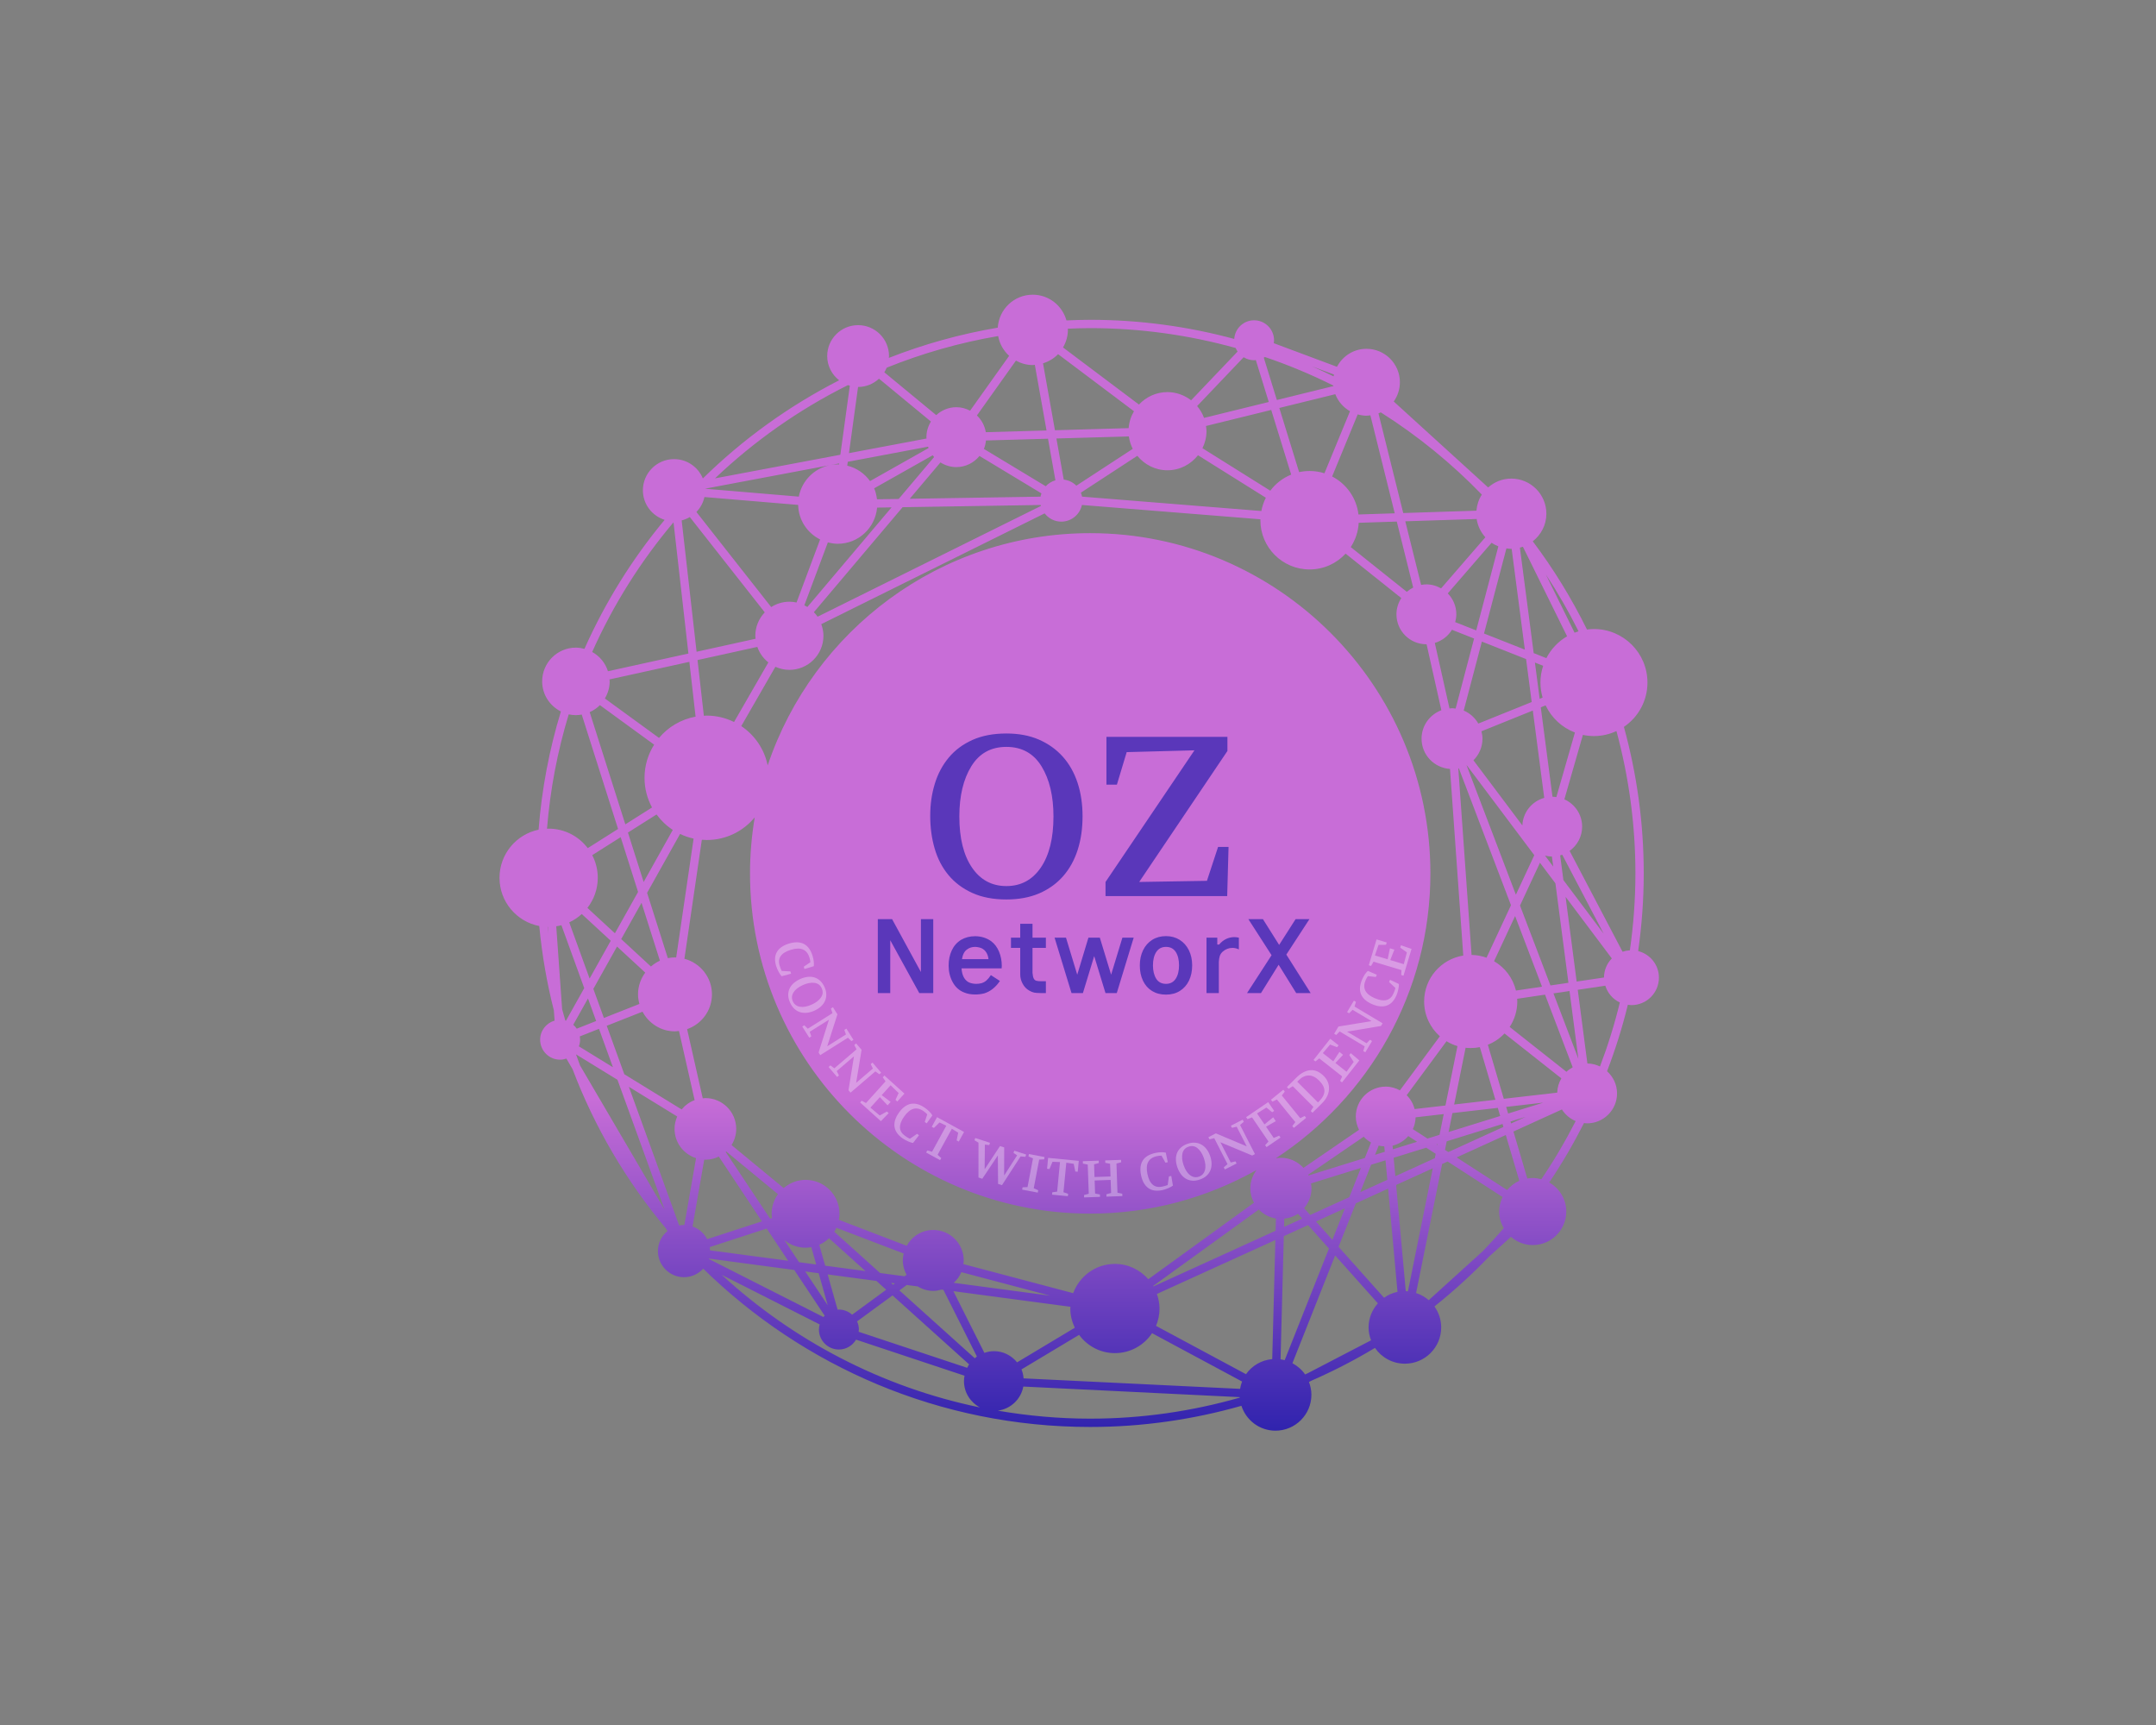<?xml version="1.0" encoding="UTF-8" standalone="no" ?>
<!DOCTYPE svg PUBLIC "-//W3C//DTD SVG 1.1//EN" "http://www.w3.org/Graphics/SVG/1.1/DTD/svg11.dtd">
<svg xmlns="http://www.w3.org/2000/svg" xmlns:xlink="http://www.w3.org/1999/xlink" version="1.1" width="1280" height="1024" viewBox="0 0 1280 1024" xml:space="preserve">
<rect x="0" y="0" width="1280" height="1024" fill="#808080" stroke="none"/>
<desc>Created with Fabric.js 4.4.0</desc>
<defs>
</defs>
<g transform="matrix(1 0 0 1 640 512)" id="background-logo"  >
<rect style="stroke: none; stroke-width: 0; stroke-dasharray: none; stroke-linecap: butt; stroke-dashoffset: 0; stroke-linejoin: miter; stroke-miterlimit: 4; fill: rgb(255,255,255); fill-opacity: 0; fill-rule: nonzero; opacity: 1;"  paint-order="stroke"  x="-640" y="-512" rx="0" ry="0" width="1280" height="1024" />
</g>
<g transform="matrix(3.639 0 0 3.639 640.722 512.115)" id="logo-logo"  >
<g style=""  paint-order="stroke"   >
		<g transform="matrix(1.357 0 0 -1.357 0 2.842171e-14)"  >
<linearGradient id="SVGID_2_393541" gradientUnits="userSpaceOnUse" gradientTransform="matrix(1 0 0 1 -135.902 -57.746)"  x1="0" y1="0" x2="0" y2="40">
<stop offset="0%" style="stop-color:rgb(48,35,174);stop-opacity: 1"/>
<stop offset="100%" style="stop-color:rgb(200,109,215);stop-opacity: 1"/>
</linearGradient>
<path style="stroke: none; stroke-width: 1; stroke-dasharray: none; stroke-linecap: butt; stroke-dashoffset: 0; stroke-linejoin: miter; stroke-miterlimit: 4; fill: url(#SVGID_2_393541); fill-rule: nonzero; opacity: 1;"  paint-order="stroke"  transform=" translate(66.205, -10.533)" d="M 0 0 C -0.308 -0.018 -0.602 -0.077 -0.881 -0.173 L -7.245 11.952 C -6.337 12.605 -5.74 13.665 -5.74 14.868 C -5.74 16.334 -6.619 17.59 -7.876 18.151 L -5.65 25.895 C -5.221 25.805 -4.777 25.756 -4.321 25.756 C -3.353 25.756 -2.439 25.976 -1.616 26.358 C -0.138 20.9 0.665 15.167 0.665 9.247 C 0.665 6.107 0.429 3.023 0 0 M -3.595 -13.965 C -4.056 -13.743 -4.566 -13.61 -5.11 -13.605 L -6.269 -4.747 L -2.954 -4.255 C -2.678 -5.148 -2.043 -5.878 -1.207 -6.269 C -1.848 -8.9 -2.646 -11.468 -3.595 -13.965 M -9.188 -5.18 L -7.259 -4.894 L -6.193 -13.043 z M -10.647 -27.519 C -10.98 -27.431 -11.322 -27.368 -11.682 -27.368 C -11.905 -27.368 -12.119 -27.399 -12.332 -27.434 L -14 -21.785 L -8.174 -19.131 C -7.779 -19.751 -7.204 -20.243 -6.518 -20.527 C -7.757 -22.946 -9.128 -25.285 -10.647 -27.519 M -14.756 -28.82 L -20.83 -24.896 L -14.919 -22.203 L -13.294 -27.708 C -13.867 -27.959 -14.359 -28.347 -14.756 -28.82 M -17.679 -36.16 L -24.186 -42.058 C -24.625 -41.673 -25.138 -41.381 -25.705 -41.196 L -22.574 -25.69 L -21.911 -25.388 L -15.303 -29.657 C -15.559 -30.186 -15.715 -30.773 -15.715 -31.401 C -15.715 -32.131 -15.505 -32.806 -15.166 -33.397 C -15.978 -34.342 -16.815 -35.263 -17.679 -36.16 M -26.944 -40.973 L -28.104 -28.209 L -23.697 -26.202 L -26.686 -40.999 C -26.773 -40.992 -26.856 -40.976 -26.944 -40.973 M -29.559 -41.764 L -35.023 -35.641 L -32.951 -30.417 L -29.068 -28.648 L -27.94 -41.054 C -28.535 -41.178 -29.08 -41.426 -29.559 -41.764 M -31.416 -45.328 C -31.416 -45.877 -31.303 -46.397 -31.118 -46.881 L -38.726 -50.838 C -38.834 -50.886 -38.939 -50.938 -39.048 -50.984 C -39.436 -50.418 -39.965 -49.964 -40.572 -49.636 L -35.435 -36.681 L -30.299 -42.438 C -30.986 -43.209 -31.416 -44.214 -31.416 -45.328 M -42 -49.164 L -41.609 -34.361 L -38.691 -33.032 L -36.18 -35.847 L -41.501 -49.264 C -41.664 -49.221 -41.83 -49.188 -42 -49.164 M -42.593 -33.71 L -57.281 -40.401 C -57.292 -40.383 -57.3 -40.364 -57.311 -40.347 L -44.612 -31.158 C -44.073 -31.722 -43.358 -32.107 -42.554 -32.239 z M -43 -49.141 C -44.304 -49.259 -45.443 -49.938 -46.153 -50.955 L -56.971 -45.146 C -56.7 -44.505 -56.55 -43.8 -56.55 -43.06 C -56.55 -42.444 -56.675 -41.861 -56.866 -41.31 L -42.622 -34.822 z M -46.863 -52.718 L -72.893 -51.457 C -72.928 -51.08 -73.003 -50.715 -73.145 -50.38 L -66.221 -46.227 C -65.245 -47.553 -63.686 -48.423 -61.913 -48.423 C -60.048 -48.423 -58.408 -47.47 -57.447 -46.025 L -46.625 -51.837 C -46.736 -52.117 -46.813 -52.412 -46.863 -52.718 M -64.883 -56.3 C -68.672 -56.3 -72.38 -55.959 -75.994 -55.339 C -74.445 -55.136 -73.207 -53.964 -72.926 -52.441 L -46.906 -53.714 C -46.904 -53.733 -46.901 -53.752 -46.9 -53.771 C -52.618 -55.406 -58.647 -56.3 -64.883 -56.3 M -77.607 -48.39 L -81.334 -40.975 L -67.255 -42.852 C -67.258 -42.923 -67.276 -42.989 -67.276 -43.06 C -67.276 -43.891 -67.072 -44.667 -66.735 -45.369 L -73.674 -49.531 C -74.334 -48.717 -75.33 -48.186 -76.46 -48.186 C -76.864 -48.186 -77.245 -48.267 -77.607 -48.39 M -109.187 -39.009 L -97.409 -44.972 C -97.461 -45.17 -97.498 -45.373 -97.498 -45.587 C -97.498 -46.914 -96.423 -47.989 -95.097 -47.989 C -94.216 -47.989 -93.453 -47.509 -93.036 -46.801 L -79.995 -51.137 C -80.033 -51.348 -80.06 -51.563 -80.06 -51.786 C -80.06 -53.163 -79.278 -54.346 -78.141 -54.951 C -89.958 -52.514 -100.618 -46.883 -109.187 -39.009 M -110.725 -37.057 L -100.465 -38.425 L -96.813 -43.912 C -96.866 -43.965 -96.909 -44.027 -96.956 -44.085 L -110.739 -37.102 C -110.735 -37.087 -110.73 -37.072 -110.725 -37.057 M -112.693 -33.201 L -111.287 -25.162 C -111.24 -25.164 -111.196 -25.176 -111.149 -25.176 C -110.568 -25.176 -110.026 -25.031 -109.537 -24.793 L -104.353 -32.583 L -110.938 -34.725 C -111.304 -34.014 -111.928 -33.466 -112.693 -33.201 M -113.717 -33.015 C -113.918 -33.015 -114.113 -33.039 -114.303 -33.075 L -120.349 -16.407 L -114.536 -19.977 C -114.738 -20.434 -114.855 -20.938 -114.855 -21.47 C -114.855 -23.123 -113.765 -24.506 -112.271 -24.984 L -113.676 -33.02 C -113.69 -33.019 -113.703 -33.015 -113.717 -33.015 M -126.219 -13.842 C -126.386 -13.399 -126.547 -12.952 -126.705 -12.505 L -121.717 -15.567 L -116.053 -31.181 z M -125.264 -5.788 L -124.281 -8.499 L -126.614 -9.42 C -126.732 -9.243 -126.877 -9.09 -127.035 -8.95 z M -127.909 -8.463 C -127.934 -8.455 -127.96 -8.446 -127.986 -8.439 C -128.114 -7.982 -128.255 -7.53 -128.373 -7.07 L -129.079 2.888 C -128.868 2.921 -128.662 2.964 -128.459 3.018 L -125.715 -4.545 z M -129.995 14.625 C -130.061 14.625 -130.126 14.617 -130.192 14.615 C -129.805 19.357 -128.924 23.961 -127.578 28.366 C -127.299 28.306 -127.012 28.27 -126.715 28.27 C -126.475 28.27 -126.244 28.301 -126.016 28.34 L -121.647 14.589 L -125.292 12.283 C -126.371 13.704 -128.073 14.625 -129.995 14.625 M -130.111 2.815 C -130.1 2.815 -130.088 2.814 -130.077 2.814 L -130.019 1.987 C -130.049 2.263 -130.084 2.538 -130.111 2.815 M -123.833 29.473 L -117.309 24.721 C -118.038 23.567 -118.466 22.204 -118.466 20.737 C -118.466 19.446 -118.139 18.231 -117.563 17.172 L -120.773 15.141 L -125.059 28.63 C -124.599 28.836 -124.183 29.12 -123.833 29.473 M -114.981 51.451 L -113.189 35.676 L -122.863 33.548 C -123.179 34.545 -123.861 35.366 -124.76 35.865 C -122.233 41.528 -118.931 46.769 -114.981 51.451 M -113.022 52.084 L -104.011 40.628 C -104.711 39.893 -105.146 38.905 -105.146 37.81 C -105.146 37.688 -105.121 37.573 -105.11 37.453 L -112.207 35.892 L -114.001 51.679 C -113.652 51.767 -113.325 51.905 -113.022 52.084 M -111.262 54.49 L -99.996 53.543 C -99.957 51.718 -98.893 50.159 -97.357 49.39 L -100.19 41.812 C -100.468 41.871 -100.755 41.906 -101.051 41.906 C -101.857 41.906 -102.604 41.664 -103.238 41.262 L -112.23 52.694 C -111.755 53.183 -111.414 53.801 -111.262 54.49 M -96.199 58.318 C -98.083 57.931 -99.556 56.432 -99.916 54.539 L -111.188 55.488 C -111.188 55.49 -111.188 55.492 -111.188 55.493 z M -94.011 67.944 C -93.936 67.918 -93.86 67.894 -93.783 67.873 L -94.924 59.572 L -109.993 56.735 C -105.274 61.22 -99.895 65.012 -94.011 67.944 M -92.788 67.721 C -91.815 67.721 -90.938 68.103 -90.275 68.715 L -84.034 63.565 C -84.371 63.017 -84.575 62.379 -84.575 61.689 C -84.575 61.632 -84.561 61.579 -84.558 61.523 L -93.887 59.767 L -92.794 67.722 C -92.792 67.722 -92.79 67.721 -92.788 67.721 M -89.349 70.04 C -85.084 71.763 -80.601 73.047 -75.949 73.842 C -75.782 72.903 -75.306 72.08 -74.629 71.465 L -79.324 64.87 C -79.82 65.129 -80.376 65.289 -80.975 65.289 C -81.911 65.289 -82.757 64.922 -83.397 64.336 L -89.638 69.486 C -89.528 69.662 -89.428 69.845 -89.349 70.04 M -71.795 70.355 C -71.708 70.355 -71.626 70.376 -71.54 70.382 L -70.134 62.492 L -77.435 62.284 C -77.567 63.072 -77.949 63.77 -78.505 64.297 L -73.812 70.889 C -73.21 70.559 -72.53 70.355 -71.795 70.355 M -59.62 64.803 C -59.981 64.2 -60.203 63.512 -60.262 62.773 L -69.124 62.52 L -70.557 70.564 C -69.863 70.78 -69.237 71.152 -68.745 71.665 z M -67.566 74.584 C -67.566 74.633 -67.579 74.678 -67.58 74.726 C -66.684 74.763 -65.788 74.795 -64.883 74.795 C -58.827 74.795 -52.968 73.952 -47.397 72.408 C -47.333 72.257 -47.255 72.114 -47.163 71.981 L -52.752 66.118 C -53.544 66.727 -54.524 67.104 -55.6 67.104 C -56.955 67.104 -58.166 66.523 -59.023 65.606 L -68.152 72.471 C -67.789 73.095 -67.566 73.81 -67.566 74.584 M -46.436 71.295 C -46.07 71.07 -45.643 70.934 -45.182 70.934 C -45.109 70.934 -45.042 70.949 -44.971 70.955 L -43.416 65.916 L -51.199 64.002 C -51.391 64.53 -51.674 65.006 -52.03 65.426 z M -43.878 71.323 C -41.045 70.361 -38.298 69.215 -35.652 67.891 C -35.65 67.869 -35.648 67.848 -35.646 67.826 L -42.443 66.155 L -44.015 71.248 C -43.97 71.274 -43.921 71.294 -43.878 71.323 M -35.575 69.212 C -35.592 69.141 -35.608 69.071 -35.621 68.998 C -36.471 69.416 -37.333 69.811 -38.202 70.194 z M -33.648 64.806 L -36.722 57.345 C -37.285 57.523 -37.884 57.62 -38.506 57.62 C -38.939 57.62 -39.36 57.571 -39.767 57.483 L -42.148 65.198 L -35.417 66.853 C -35.082 65.98 -34.452 65.264 -33.648 64.806 M -31.672 64.267 C -31.51 64.267 -31.356 64.296 -31.2 64.315 L -28.271 52.533 L -32.632 52.392 C -32.864 54.388 -34.088 56.078 -35.799 56.961 L -32.724 64.424 C -32.386 64.332 -32.038 64.267 -31.672 64.267 M -29.949 64.669 C -25.511 61.862 -21.434 58.539 -17.799 54.782 C -18.167 54.217 -18.387 53.557 -18.449 52.85 L -27.249 52.566 L -30.227 64.546 C -30.132 64.583 -30.041 64.625 -29.949 64.669 M -22.698 43.508 C -23.222 43.806 -23.82 43.99 -24.465 43.99 C -24.683 43.99 -24.894 43.963 -25.1 43.926 L -27.002 51.573 L -18.422 51.85 C -18.294 51.009 -17.923 50.254 -17.376 49.653 z M -16.63 48.988 C -16.377 48.816 -16.101 48.678 -15.813 48.564 L -18.475 38.455 L -21.004 39.453 C -20.923 39.754 -20.865 40.064 -20.865 40.39 C -20.865 41.371 -21.26 42.257 -21.896 42.907 z M -14.263 48.261 C -14.247 48.261 -14.231 48.266 -14.215 48.266 L -12.629 36.147 L -17.538 38.085 L -14.843 48.32 C -14.651 48.293 -14.461 48.261 -14.263 48.261 M -12.863 48.517 L -7.551 37.747 C -8.611 37.129 -9.478 36.219 -10.041 35.125 L -11.566 35.727 L -13.225 48.405 C -13.102 48.436 -12.982 48.475 -12.863 48.517 M -8.84 18.418 C -8.994 18.44 -9.147 18.464 -9.306 18.465 L -10.713 29.21 L -10.133 29.444 C -9.425 27.95 -8.163 26.774 -6.608 26.182 z M -7.995 8.444 L -8.383 11.413 C -8.299 11.437 -8.215 11.462 -8.133 11.491 L -3.14 1.979 Z M -7.731 6.427 L -2.172 -0.977 C -2.751 -1.569 -3.11 -2.376 -3.114 -3.269 L -6.399 -3.756 z M -10.203 11.384 C -9.936 11.318 -9.661 11.275 -9.374 11.272 L -9.217 10.072 z M -13.21 5.383 L -10.812 10.529 L -8.953 8.054 L -7.389 -3.902 L -9.552 -4.223 z M -14.452 -9.212 C -13.875 -8.332 -13.537 -7.281 -13.537 -6.149 C -13.537 -6.041 -13.547 -5.934 -13.553 -5.827 L -10.201 -5.33 L -6.874 -14.063 C -7.147 -14.214 -7.402 -14.39 -7.626 -14.604 z M -22.022 -22.96 L -15.31 -20.878 L -15.205 -21.235 L -21.828 -24.252 L -22.231 -23.992 z M -25.881 -19.084 C -26.048 -18.443 -26.376 -17.868 -26.835 -17.418 L -22.044 -10.929 C -21.637 -11.177 -21.198 -11.377 -20.731 -11.516 L -22.174 -18.657 z M -24.487 -23.725 L -23.346 -24.462 L -23.453 -24.992 L -28.2 -27.154 L -28.401 -24.938 z M -26.643 -22.332 L -25.582 -23.017 L -28.493 -23.92 L -28.533 -23.484 C -27.782 -23.308 -27.131 -22.896 -26.643 -22.332 M -20.949 29.06 C -21.094 29.077 -21.236 29.104 -21.385 29.104 C -21.489 29.104 -21.586 29.082 -21.687 29.074 L -23.454 36.952 C -22.584 37.208 -21.855 37.774 -21.395 38.533 L -18.731 37.481 z M -18.223 27.257 C -18.623 27.952 -19.232 28.51 -19.978 28.822 L -17.795 37.112 L -12.481 35.013 L -11.805 29.847 z M -19.633 22.245 C -19.627 22.248 -19.622 22.251 -19.617 22.254 L -11.492 11.435 L -13.706 6.685 z M -13.799 4.119 L -10.565 -4.373 L -13.698 -4.838 C -14.06 -3.333 -15.027 -2.067 -16.33 -1.309 z M -19.034 -0.555 L -20.629 21.86 C -20.607 21.865 -20.586 21.875 -20.564 21.88 L -14.295 5.421 L -17.236 -0.888 C -17.799 -0.684 -18.403 -0.566 -19.034 -0.555 M -15.882 -18.94 L -15.593 -19.919 L -21.796 -21.843 L -21.337 -19.567 z M -21.129 -18.537 L -19.751 -11.714 C -19.549 -11.736 -19.344 -11.749 -19.137 -11.749 C -18.76 -11.749 -18.393 -11.711 -18.038 -11.64 L -16.17 -17.967 z M -10.297 18.324 C -11.773 17.915 -12.863 16.601 -12.926 15.011 L -18.808 22.843 C -18.139 23.506 -17.723 24.425 -17.723 25.442 C -17.723 25.75 -17.773 26.045 -17.845 26.331 L -11.671 28.823 z M -10.491 30.378 L -10.847 30.234 L -11.417 34.593 L -10.428 34.203 C -10.637 33.569 -10.754 32.893 -10.754 32.189 C -10.754 31.56 -10.66 30.953 -10.491 30.378 M -91.355 56.406 C -92.007 57.32 -92.971 57.987 -94.094 58.264 L -94.031 58.726 L -84.372 60.546 C -84.353 60.49 -84.341 60.431 -84.319 60.376 z M -87.909 54.261 L -90.52 54.219 C -90.576 54.681 -90.679 55.127 -90.857 55.539 L -83.822 59.509 C -83.767 59.437 -83.71 59.367 -83.649 59.3 z M -70.807 53.419 L -97.658 40.104 C -97.79 40.299 -97.943 40.478 -98.106 40.647 L -87.438 53.268 L -70.842 53.534 C -70.834 53.494 -70.817 53.458 -70.807 53.419 M -70.745 54.929 C -70.791 54.801 -70.831 54.671 -70.856 54.534 L -86.58 54.282 L -82.889 58.65 C -82.333 58.299 -81.68 58.089 -80.975 58.089 C -79.848 58.089 -78.855 58.617 -78.195 59.427 z M -69.066 56.502 C -69.517 56.369 -69.919 56.124 -70.229 55.786 L -77.665 60.275 C -77.529 60.591 -77.455 60.934 -77.415 61.289 L -69.957 61.5 z M -66.55 55.854 C -66.945 56.256 -67.476 56.516 -68.066 56.585 L -68.947 61.528 L -60.235 61.775 C -60.163 61.242 -60.004 60.742 -59.769 60.281 z M -43.766 54.406 C -44.021 53.911 -44.2 53.373 -44.308 52.809 L -65.866 54.538 C -65.898 54.703 -65.943 54.863 -66.004 55.015 L -59.221 59.445 C -58.359 58.393 -57.066 57.707 -55.6 57.707 C -54.102 57.707 -52.784 58.422 -51.923 59.514 z M -26.82 43.093 L -33.561 48.472 C -33.008 49.321 -32.66 50.317 -32.604 51.393 L -28.024 51.54 L -26.052 43.607 C -26.33 43.469 -26.587 43.294 -26.82 43.093 M -50.965 63.03 L -43.12 64.959 L -40.722 57.187 C -41.727 56.781 -42.591 56.106 -43.233 55.252 L -51.389 60.359 C -51.087 60.98 -50.902 61.669 -50.902 62.406 C -50.902 62.62 -50.937 62.824 -50.965 63.03 M -96.191 58.319 L -95.067 58.531 L -95.085 58.401 C -95.135 58.402 -95.183 58.416 -95.234 58.416 C -95.562 58.416 -95.882 58.382 -96.191 58.319 M -95.234 48.871 C -92.744 48.871 -90.722 50.786 -90.505 53.219 L -88.765 53.247 L -98.886 41.274 C -99.004 41.348 -99.128 41.412 -99.254 41.474 L -96.423 49.039 C -96.041 48.94 -95.647 48.871 -95.234 48.871 M -112.094 34.893 L -104.904 36.475 C -104.646 35.73 -104.184 35.09 -103.578 34.61 L -107.703 27.446 C -108.696 27.934 -109.808 28.215 -110.989 28.215 C -111.105 28.215 -111.218 28.203 -111.333 28.197 z M -123.01 -9.072 L -118.71 -7.376 C -117.962 -8.777 -116.504 -9.742 -114.804 -9.742 C -114.639 -9.742 -114.483 -9.711 -114.323 -9.694 L -112.443 -18.009 C -113.06 -18.241 -113.591 -18.631 -114.002 -19.131 L -120.896 -14.898 z M -121.772 0.451 L -118.379 -2.679 C -118.92 -3.415 -119.249 -4.315 -119.249 -5.298 C -119.249 -5.698 -119.179 -6.078 -119.08 -6.447 L -123.351 -8.132 L -124.619 -4.635 z M -122.528 1.148 L -125.07 -3.393 L -127.519 3.359 C -126.964 3.616 -126.457 3.955 -126.012 4.363 z M -115.067 14.475 L -118.572 8.214 L -120.46 14.156 L -117.02 16.331 C -116.486 15.601 -115.826 14.97 -115.067 14.475 M -116.616 -1.247 C -117.013 -1.425 -117.371 -1.667 -117.697 -1.949 L -121.27 1.349 L -118.827 5.712 z M -118.157 6.908 L -114.193 13.989 C -113.679 13.744 -113.136 13.552 -112.565 13.43 L -114.66 -0.868 C -114.709 -0.866 -114.755 -0.853 -114.804 -0.853 C -115.099 -0.853 -115.386 -0.885 -115.664 -0.94 z M -122.68 32.565 L -113.076 34.677 L -112.327 28.089 C -114.082 27.771 -115.624 26.846 -116.723 25.532 L -123.233 30.273 C -122.875 30.878 -122.656 31.575 -122.656 32.329 C -122.656 32.41 -122.675 32.485 -122.68 32.565 M -124.755 11.439 L -121.334 13.603 L -119.242 7.018 L -122.026 2.046 L -125.333 5.097 C -124.555 6.098 -124.087 7.352 -124.087 8.717 C -124.087 9.7 -124.33 10.624 -124.755 11.439 M -126.252 -10.352 L -123.94 -9.439 L -122.264 -14.058 L -126.359 -11.544 C -126.27 -11.293 -126.213 -11.028 -126.213 -10.747 C -126.213 -10.611 -126.231 -10.481 -126.252 -10.352 M -87.825 -40.881 L -86.935 -40.229 L -85.637 -40.402 C -85.085 -40.735 -84.445 -40.939 -83.753 -40.939 C -83.406 -40.939 -83.078 -40.875 -82.76 -40.785 L -82.534 -40.815 L -78.507 -48.828 C -78.598 -48.891 -78.678 -48.968 -78.762 -49.039 z M -96.45 -38.96 L -90.587 -39.742 L -89.41 -40.802 L -93.505 -43.802 C -93.93 -43.423 -94.484 -43.186 -95.097 -43.186 C -95.15 -43.186 -95.2 -43.199 -95.252 -43.202 z M -91.902 -38.558 L -96.746 -37.912 L -97.456 -35.398 C -97.02 -35.205 -96.626 -34.937 -96.286 -34.611 z M -88.367 -40.038 L -88.585 -40.197 L -88.83 -39.976 z M -86.961 -39.008 L -87.202 -39.184 L -90.146 -38.792 L -95.656 -33.831 C -95.56 -33.678 -95.473 -33.52 -95.398 -33.354 L -87.311 -36.448 C -87.373 -36.715 -87.414 -36.991 -87.414 -37.277 C -87.414 -37.907 -87.241 -38.49 -86.961 -39.008 M -97.529 -38.816 L -96.442 -42.664 L -99.147 -38.601 z M -101.654 -34.834 C -100.954 -35.399 -100.075 -35.752 -99.105 -35.752 C -98.868 -35.752 -98.64 -35.721 -98.415 -35.682 L -97.826 -37.768 L -99.883 -37.494 z M -101.201 -37.318 L -110.587 -36.068 C -110.59 -35.934 -110.606 -35.804 -110.626 -35.675 L -103.778 -33.447 z M -103.132 -32.185 L -103.366 -32.261 L -108.706 -24.238 C -108.685 -24.219 -108.662 -24.204 -108.642 -24.185 L -102.422 -29.314 C -102.897 -29.981 -103.184 -30.792 -103.184 -31.673 C -103.184 -31.849 -103.153 -32.016 -103.132 -32.185 M -92.91 -44.606 L -88.65 -41.485 L -79.445 -49.772 C -79.534 -49.903 -79.601 -50.048 -79.672 -50.191 L -92.723 -45.855 C -92.713 -45.766 -92.696 -45.679 -92.696 -45.587 C -92.696 -45.237 -92.775 -44.906 -92.91 -44.606 M -69.689 -41.518 L -81.292 -39.972 C -80.901 -39.615 -80.582 -39.184 -80.375 -38.689 z M -45.191 -30.342 L -57.898 -39.537 C -58.881 -38.418 -60.306 -37.697 -61.913 -37.697 C -64.224 -37.697 -66.176 -39.166 -66.93 -41.215 L -80.136 -37.72 C -80.118 -37.574 -80.091 -37.429 -80.091 -37.277 C -80.091 -35.255 -81.731 -33.616 -83.753 -33.616 C -85.134 -33.616 -86.322 -34.39 -86.946 -35.52 L -95.1 -32.399 C -95.057 -32.162 -95.026 -31.922 -95.026 -31.673 C -95.026 -29.421 -96.852 -27.595 -99.105 -27.595 C -100.114 -27.595 -101.025 -27.975 -101.737 -28.582 L -108.006 -23.413 C -107.655 -22.847 -107.442 -22.185 -107.442 -21.47 C -107.442 -19.423 -109.102 -17.764 -111.149 -17.764 C -111.257 -17.764 -111.36 -17.787 -111.466 -17.796 L -113.347 -9.477 C -111.612 -8.872 -110.36 -7.239 -110.36 -5.298 C -110.36 -3.237 -111.769 -1.521 -113.671 -1.017 L -111.575 13.29 C -111.381 13.274 -111.187 13.26 -110.989 13.26 C -108.666 13.26 -106.59 14.319 -105.218 15.981 C -105.583 13.789 -105.783 11.541 -105.783 9.247 C -105.783 -13.305 -87.435 -31.652 -64.883 -31.652 C -57.62 -31.652 -50.799 -29.741 -44.88 -26.407 C -45.349 -27.024 -45.637 -27.785 -45.637 -28.62 C -45.637 -29.246 -45.466 -29.826 -45.191 -30.342 M -39.389 -32.251 L -41.58 -33.249 L -41.554 -32.258 C -40.95 -32.191 -40.384 -31.996 -39.905 -31.672 z M -29.353 -16.386 C -31.341 -16.386 -32.953 -17.998 -32.953 -19.986 C -32.953 -20.562 -32.805 -21.098 -32.565 -21.58 L -39.245 -26.155 C -39.918 -25.415 -40.879 -24.941 -41.958 -24.941 C -42.168 -24.941 -42.37 -24.969 -42.57 -25.003 C -31.391 -17.695 -23.984 -5.076 -23.984 9.247 C -23.984 31.799 -42.331 50.147 -64.883 50.147 C -82.899 50.147 -98.221 38.432 -103.66 22.224 C -104.057 24.19 -105.225 25.876 -106.835 26.954 L -102.733 34.085 C -102.219 33.852 -101.652 33.715 -101.051 33.715 C -98.789 33.715 -96.955 35.548 -96.955 37.81 C -96.955 38.303 -97.056 38.77 -97.216 39.208 L -70.362 52.524 C -69.897 51.925 -69.178 51.532 -68.361 51.532 C -67.143 51.532 -66.127 52.391 -65.879 53.535 L -44.417 51.815 C -44.418 51.777 -44.424 51.741 -44.424 51.703 C -44.424 48.435 -41.774 45.785 -38.506 45.785 C -36.792 45.785 -35.254 46.519 -34.176 47.684 L -27.48 42.341 C -27.848 41.78 -28.065 41.112 -28.065 40.39 C -28.065 38.402 -26.454 36.79 -24.465 36.79 C -24.457 36.79 -24.45 36.792 -24.443 36.792 L -22.664 28.862 C -24.054 28.341 -25.047 27.013 -25.047 25.442 C -25.047 23.502 -23.535 21.931 -21.627 21.804 L -20.031 -0.628 C -22.698 -1.057 -24.736 -3.362 -24.736 -6.149 C -24.736 -7.816 -24.004 -9.309 -22.848 -10.335 L -27.647 -16.834 C -28.157 -16.558 -28.732 -16.386 -29.353 -16.386 M -30.639 -24.585 L -30.199 -23.476 C -29.982 -23.528 -29.759 -23.557 -29.529 -23.569 L -29.47 -24.223 z M -31.112 -25.779 L -29.378 -25.241 L -29.164 -27.593 L -32.419 -29.076 z M -38.681 -26.981 L -32.002 -22.407 C -31.749 -22.683 -31.454 -22.915 -31.126 -23.102 L -31.866 -24.966 L -38.635 -27.066 C -38.649 -27.037 -38.667 -27.01 -38.681 -26.981 M -34.264 -31.015 L -35.768 -34.806 L -37.738 -32.598 z M -38.436 -31.816 L -39.169 -30.994 C -38.622 -30.352 -38.28 -29.53 -38.28 -28.62 C -38.28 -28.415 -38.308 -28.217 -38.34 -28.021 L -32.339 -26.16 L -33.733 -29.674 z M -23.111 -23.298 L -23.133 -23.409 L -23.242 -23.338 z M -24.337 -22.631 L -26.094 -21.496 C -25.893 -21.062 -25.775 -20.584 -25.762 -20.076 L -22.382 -19.687 L -22.885 -22.18 z M -15.161 -17.851 L -17.079 -11.354 C -16.313 -11.05 -15.631 -10.584 -15.074 -9.996 L -8.24 -15.393 C -8.538 -15.902 -8.719 -16.484 -8.735 -17.111 z M -12.526 -20.014 L -14.286 -20.816 L -14.355 -20.582 z M -14.638 -19.622 L -14.874 -18.824 L -10.406 -18.31 z M -6.173 38.349 C -6.335 38.3 -6.493 38.242 -6.65 38.181 L -10.104 45.183 C -8.662 42.992 -7.348 40.711 -6.173 38.349 M 0.996 -0.093 C 1.427 2.961 1.665 6.076 1.665 9.247 C 1.665 15.344 0.824 21.245 -0.719 26.859 C 0.99 28.015 2.112 29.971 2.112 32.189 C 2.112 35.742 -0.768 38.623 -4.321 38.623 C -4.605 38.623 -4.884 38.598 -5.159 38.562 C -7.005 42.308 -9.186 45.859 -11.676 49.169 C -10.687 49.942 -10.04 51.132 -10.04 52.484 C -10.04 54.817 -11.93 56.707 -14.263 56.707 C -15.332 56.707 -16.297 56.297 -17.041 55.642 L -20.077 58.406 C -20.133 58.457 -20.188 58.508 -20.245 58.558 L -28.392 65.975 C -27.929 66.63 -27.652 67.425 -27.652 68.288 C -27.652 70.508 -29.452 72.308 -31.672 72.308 C -33.218 72.308 -34.545 71.426 -35.217 70.146 L -42.816 72.985 C -42.799 73.1 -42.781 73.215 -42.781 73.335 C -42.781 74.661 -43.856 75.736 -45.182 75.736 C -46.453 75.736 -47.482 74.745 -47.567 73.496 C -53.092 74.986 -58.894 75.795 -64.883 75.795 C -65.841 75.795 -66.792 75.763 -67.74 75.722 C -68.24 77.501 -69.856 78.813 -71.795 78.813 C -74.04 78.813 -75.859 77.059 -75.998 74.849 C -80.535 74.082 -84.916 72.854 -89.094 71.215 C -89.09 71.29 -89.072 71.361 -89.072 71.437 C -89.072 73.489 -90.736 75.153 -92.788 75.153 C -94.84 75.153 -96.504 73.489 -96.504 71.437 C -96.504 70.25 -95.937 69.205 -95.07 68.524 C -101.123 65.429 -106.644 61.442 -111.453 56.724 C -112.014 58.086 -113.351 59.047 -114.916 59.047 C -116.985 59.047 -118.663 57.369 -118.663 55.3 C -118.663 53.628 -117.56 52.228 -116.048 51.746 C -119.935 47.074 -123.183 41.859 -125.688 36.24 C -126.018 36.326 -126.357 36.387 -126.715 36.387 C -128.956 36.387 -130.773 34.57 -130.773 32.329 C -130.773 30.739 -129.851 29.377 -128.52 28.711 C -129.914 24.162 -130.818 19.403 -131.203 14.5 C -133.886 13.942 -135.902 11.566 -135.902 8.717 C -135.902 5.84 -133.845 3.446 -131.121 2.92 C -130.793 -0.542 -130.206 -3.928 -129.366 -7.217 L -129.278 -8.45 C -130.279 -8.74 -131.015 -9.652 -131.015 -10.747 C -131.015 -12.073 -129.94 -13.148 -128.614 -13.148 C -128.35 -13.148 -128.1 -13.095 -127.862 -13.016 L -127.12 -14.282 C -124.456 -21.306 -120.64 -27.765 -115.897 -33.426 L -115.709 -33.747 C -116.404 -34.322 -116.856 -35.181 -116.856 -36.155 C -116.856 -37.889 -115.451 -39.294 -113.717 -39.294 C -112.801 -39.294 -111.985 -38.895 -111.411 -38.269 C -99.402 -50.03 -82.979 -57.3 -64.883 -57.3 C -58.58 -57.3 -52.487 -56.4 -46.704 -54.755 C -46.141 -56.487 -44.532 -57.746 -42.612 -57.746 C -40.225 -57.746 -38.29 -55.811 -38.29 -53.424 C -38.29 -52.883 -38.402 -52.369 -38.583 -51.891 L -38.285 -51.736 C -35.648 -50.581 -33.096 -49.268 -30.649 -47.794 C -29.862 -48.94 -28.545 -49.693 -27.051 -49.693 C -24.64 -49.693 -22.685 -47.739 -22.685 -45.328 C -22.685 -44.387 -22.99 -43.521 -23.497 -42.808 C -21.176 -40.959 -18.983 -38.959 -16.93 -36.823 L -14.301 -34.444 C -13.595 -35.052 -12.687 -35.433 -11.682 -35.433 C -9.455 -35.433 -7.65 -33.628 -7.65 -31.401 C -7.65 -29.898 -8.481 -28.603 -9.7 -27.909 C -8.158 -25.627 -6.77 -23.235 -5.516 -20.764 C -5.392 -20.777 -5.271 -20.801 -5.144 -20.801 C -3.156 -20.801 -1.544 -19.19 -1.544 -17.201 C -1.544 -16.139 -2.013 -15.194 -2.745 -14.535 C -1.75 -11.944 -0.912 -9.278 -0.244 -6.544 C -0.102 -6.563 0.039 -6.588 0.187 -6.588 C 2.012 -6.588 3.491 -5.109 3.491 -3.284 C 3.491 -1.741 2.427 -0.455 0.996 -0.093" stroke-linecap="round" />
</g>
</g>
</g>
<g transform="matrix(0.558 1.838 -1.838 0.558 471.007 568.474)" id="tagline-9b6aafb4-68a9-44a3-b9b5-09ca90830ca1-logo-0"  >
<g style=""  paint-order="stroke"   >
		<g transform="matrix(1 0 0 1 0 0)" id="tagline-9b6aafb4-68a9-44a3-b9b5-09ca90830ca1-logo-0-path-0"  >
<path style="stroke: rgb(255,255,255); stroke-width: 0; stroke-dasharray: none; stroke-linecap: butt; stroke-dashoffset: 0; stroke-linejoin: miter; stroke-miterlimit: 4; fill: rgb(255,255,255); fill-rule: nonzero; opacity: 0.32;"  paint-order="stroke"  transform=" translate(-5.37, 5.6)" d="M 6.61 -11.44 L 6.61 -11.44 Q 8.46 -11.44 9.73 -10.88 L 9.73 -10.88 L 9.73 -7.86 L 8.99 -7.86 L 8.26 -10.22 Q 7.63 -10.37 6.82 -10.37 L 6.82 -10.37 Q 2.83 -10.37 2.83 -5.6 L 2.83 -5.6 Q 2.83 -0.83 6.5 -0.83 L 6.5 -0.83 Q 7.04 -0.83 7.47 -0.86 Q 7.9 -0.9 8.26 -0.96 L 8.26 -0.96 L 9.18 -3.49 L 9.92 -3.49 L 9.81 -0.46 Q 9.58 -0.34 9.17 -0.21 Q 8.75 -0.08 8.26 0.02 Q 7.78 0.11 7.26 0.18 Q 6.74 0.24 6.3 0.24 L 6.3 0.24 Q 3.6 0.24 2.21 -1.26 Q 0.82 -2.77 0.82 -5.6 L 0.82 -5.6 Q 0.82 -8.43 2.26 -9.94 Q 3.71 -11.44 6.61 -11.44 Z" stroke-linecap="round" />
</g>
</g>
</g>
<g transform="matrix(0.787 1.752 -1.752 0.787 479.285 590.563)" id="tagline-9b6aafb4-68a9-44a3-b9b5-09ca90830ca1-logo-1"  >
<g style=""  paint-order="stroke"   >
		<g transform="matrix(1 0 0 1 0 0)" id="tagline-9b6aafb4-68a9-44a3-b9b5-09ca90830ca1-logo-1-path-0"  >
<path style="stroke: rgb(255,255,255); stroke-width: 0; stroke-dasharray: none; stroke-linecap: butt; stroke-dashoffset: 0; stroke-linejoin: miter; stroke-miterlimit: 4; fill: rgb(255,255,255); fill-rule: nonzero; opacity: 0.32;"  paint-order="stroke"  transform=" translate(-6.18, 5.6)" d="M 6.18 -11.44 L 6.18 -11.44 Q 7.47 -11.44 8.46 -11.01 Q 9.46 -10.58 10.14 -9.81 Q 10.83 -9.04 11.18 -7.97 Q 11.54 -6.9 11.54 -5.62 L 11.54 -5.62 Q 11.54 -4.32 11.19 -3.25 Q 10.85 -2.18 10.17 -1.4 Q 9.49 -0.62 8.49 -0.19 Q 7.49 0.24 6.18 0.24 L 6.18 0.24 Q 4.78 0.24 3.77 -0.22 Q 2.75 -0.69 2.1 -1.48 Q 1.44 -2.27 1.13 -3.34 Q 0.82 -4.42 0.82 -5.65 L 0.82 -5.65 Q 0.82 -6.85 1.14 -7.9 Q 1.46 -8.94 2.11 -9.74 Q 2.77 -10.53 3.78 -10.98 Q 4.8 -11.44 6.18 -11.44 Z M 6.18 -10.5 L 6.18 -10.5 Q 4.54 -10.5 3.7 -9.13 Q 2.86 -7.76 2.86 -5.6 L 2.86 -5.6 Q 2.86 -3.31 3.75 -2.01 Q 4.64 -0.7 6.18 -0.7 L 6.18 -0.7 Q 7.71 -0.7 8.6 -2.01 Q 9.49 -3.31 9.49 -5.6 L 9.49 -5.6 Q 9.49 -7.76 8.65 -9.13 Q 7.81 -10.5 6.18 -10.5 Z" stroke-linecap="round" />
</g>
</g>
</g>
<g transform="matrix(1.023 1.626 -1.626 1.023 491.494 613.328)" id="tagline-9b6aafb4-68a9-44a3-b9b5-09ca90830ca1-logo-2"  >
<g style=""  paint-order="stroke"   >
		<g transform="matrix(1 0 0 1 0 0)" id="tagline-9b6aafb4-68a9-44a3-b9b5-09ca90830ca1-logo-2-path-0"  >
<path style="stroke: rgb(255,255,255); stroke-width: 0; stroke-dasharray: none; stroke-linecap: butt; stroke-dashoffset: 0; stroke-linejoin: miter; stroke-miterlimit: 4; fill: rgb(255,255,255); fill-rule: nonzero; opacity: 0.32;"  paint-order="stroke"  transform=" translate(-6.655, 5.6)" d="M 4.77 0 L 0.7 0 L 0.7 -0.74 L 2.18 -1.09 L 2.18 -10.11 L 0.7 -10.46 L 0.7 -11.2 L 3.3 -11.2 L 9.97 -3.28 L 9.97 -10.11 L 8.5 -10.46 L 8.5 -11.2 L 12.61 -11.2 L 12.61 -10.46 L 11.14 -10.11 L 11.14 0 L 10.18 0 L 3.3 -8.11 L 3.3 -1.09 L 4.77 -0.74 L 4.77 0 Z" stroke-linecap="round" />
</g>
</g>
</g>
<g transform="matrix(1.248 1.46 -1.46 1.248 507.524 635.078)" id="tagline-9b6aafb4-68a9-44a3-b9b5-09ca90830ca1-logo-3"  >
<g style=""  paint-order="stroke"   >
		<g transform="matrix(1 0 0 1 0 0)" id="tagline-9b6aafb4-68a9-44a3-b9b5-09ca90830ca1-logo-3-path-0"  >
<path style="stroke: rgb(255,255,255); stroke-width: 0; stroke-dasharray: none; stroke-linecap: butt; stroke-dashoffset: 0; stroke-linejoin: miter; stroke-miterlimit: 4; fill: rgb(255,255,255); fill-rule: nonzero; opacity: 0.32;"  paint-order="stroke"  transform=" translate(-6.655, 5.6)" d="M 4.77 0 L 0.7 0 L 0.7 -0.74 L 2.18 -1.09 L 2.18 -10.11 L 0.7 -10.46 L 0.7 -11.2 L 3.3 -11.2 L 9.97 -3.28 L 9.97 -10.11 L 8.5 -10.46 L 8.5 -11.2 L 12.61 -11.2 L 12.61 -10.46 L 11.14 -10.11 L 11.14 0 L 10.18 0 L 3.3 -8.11 L 3.3 -1.09 L 4.77 -0.74 L 4.77 0 Z" stroke-linecap="round" />
</g>
</g>
</g>
<g transform="matrix(1.427 1.287 -1.287 1.427 524.095 652.086)" id="tagline-9b6aafb4-68a9-44a3-b9b5-09ca90830ca1-logo-4"  >
<g style=""  paint-order="stroke"   >
		<g transform="matrix(1 0 0 1 0 0)" id="tagline-9b6aafb4-68a9-44a3-b9b5-09ca90830ca1-logo-4-path-0"  >
<path style="stroke: rgb(255,255,255); stroke-width: 0; stroke-dasharray: none; stroke-linecap: butt; stroke-dashoffset: 0; stroke-linejoin: miter; stroke-miterlimit: 4; fill: rgb(255,255,255); fill-rule: nonzero; opacity: 0.32;"  paint-order="stroke"  transform=" translate(-5.085, 5.6)" d="M 9.34 0 L 0.7 0 L 0.7 -0.74 L 2.18 -1.09 L 2.18 -10.11 L 0.7 -10.46 L 0.7 -11.2 L 9.04 -11.2 L 9.04 -7.92 L 8.29 -7.92 L 7.6 -10.13 L 4.14 -10.26 L 4.14 -6.14 L 7.6 -6.45 L 7.6 -5.02 L 4.14 -5.31 L 4.14 -0.94 L 7.9 -1.07 L 8.72 -3.46 L 9.47 -3.46 L 9.34 0 Z" stroke-linecap="round" />
</g>
</g>
</g>
<g transform="matrix(1.565 1.114 -1.114 1.565 540.834 665.52)" id="tagline-9b6aafb4-68a9-44a3-b9b5-09ca90830ca1-logo-5"  >
<g style=""  paint-order="stroke"   >
		<g transform="matrix(1 0 0 1 0 0)" id="tagline-9b6aafb4-68a9-44a3-b9b5-09ca90830ca1-logo-5-path-0"  >
<path style="stroke: rgb(255,255,255); stroke-width: 0; stroke-dasharray: none; stroke-linecap: butt; stroke-dashoffset: 0; stroke-linejoin: miter; stroke-miterlimit: 4; fill: rgb(255,255,255); fill-rule: nonzero; opacity: 0.32;"  paint-order="stroke"  transform=" translate(-5.37, 5.6)" d="M 6.61 -11.44 L 6.61 -11.44 Q 8.46 -11.44 9.73 -10.88 L 9.73 -10.88 L 9.73 -7.86 L 8.99 -7.86 L 8.26 -10.22 Q 7.63 -10.37 6.82 -10.37 L 6.82 -10.37 Q 2.83 -10.37 2.83 -5.6 L 2.83 -5.6 Q 2.83 -0.83 6.5 -0.83 L 6.5 -0.83 Q 7.04 -0.83 7.47 -0.86 Q 7.9 -0.9 8.26 -0.96 L 8.26 -0.96 L 9.18 -3.49 L 9.92 -3.49 L 9.81 -0.46 Q 9.58 -0.34 9.17 -0.21 Q 8.75 -0.08 8.26 0.02 Q 7.78 0.11 7.26 0.18 Q 6.74 0.24 6.3 0.24 L 6.3 0.24 Q 3.6 0.24 2.21 -1.26 Q 0.82 -2.77 0.82 -5.6 L 0.82 -5.6 Q 0.82 -8.43 2.26 -9.94 Q 3.71 -11.44 6.61 -11.44 Z" stroke-linecap="round" />
</g>
</g>
</g>
<g transform="matrix(1.685 0.923 -0.923 1.685 559.158 677.004)" id="tagline-9b6aafb4-68a9-44a3-b9b5-09ca90830ca1-logo-6"  >
<g style=""  paint-order="stroke"   >
		<g transform="matrix(1 0 0 1 0 0)" id="tagline-9b6aafb4-68a9-44a3-b9b5-09ca90830ca1-logo-6-path-0"  >
<path style="stroke: rgb(255,255,255); stroke-width: 0; stroke-dasharray: none; stroke-linecap: butt; stroke-dashoffset: 0; stroke-linejoin: miter; stroke-miterlimit: 4; fill: rgb(255,255,255); fill-rule: nonzero; opacity: 0.32;"  paint-order="stroke"  transform=" translate(-5.24, 5.6)" d="M 1.23 -7.81 L 0.48 -7.81 L 0.48 -11.2 L 10 -11.2 L 10 -7.81 L 9.25 -7.81 L 8.53 -10.13 L 6.22 -10.26 L 6.22 -1.09 L 7.7 -0.74 L 7.7 0 L 2.78 0 L 2.78 -0.74 L 4.26 -1.09 L 4.26 -10.26 L 1.94 -10.13 L 1.23 -7.81 Z" stroke-linecap="round" />
</g>
</g>
</g>
<g transform="matrix(1.751 0.791 -0.791 1.751 570.711 694.631)" id="tagline-9b6aafb4-68a9-44a3-b9b5-09ca90830ca1-logo-7"  >
<g style=""  paint-order="stroke"   >
		<g transform="matrix(1 0 0 1 0 0)" id="tagline-9b6aafb4-68a9-44a3-b9b5-09ca90830ca1-logo-7-path-0"  >
<path style="stroke: rgb(255,255,255); stroke-width: 0; stroke-dasharray: none; stroke-linecap: butt; stroke-dashoffset: 0; stroke-linejoin: miter; stroke-miterlimit: 4; fill: rgb(255,255,255); fill-rule: nonzero; opacity: 0.32;"  paint-order="stroke"  transform=" translate(0, 0)" d="" stroke-linecap="round" />
</g>
</g>
</g>
<g transform="matrix(1.827 0.593 -0.593 1.827 590.756 690.783)" id="tagline-9b6aafb4-68a9-44a3-b9b5-09ca90830ca1-logo-8"  >
<g style=""  paint-order="stroke"   >
		<g transform="matrix(1 0 0 1 0 0)" id="tagline-9b6aafb4-68a9-44a3-b9b5-09ca90830ca1-logo-8-path-0"  >
<path style="stroke: rgb(255,255,255); stroke-width: 0; stroke-dasharray: none; stroke-linecap: butt; stroke-dashoffset: 0; stroke-linejoin: miter; stroke-miterlimit: 4; fill: rgb(255,255,255); fill-rule: nonzero; opacity: 0.32;"  paint-order="stroke"  transform=" translate(-8.095, 5.545)" d="M 1.22 -10.13 L -0.18 -10.46 L -0.18 -11.2 L 4.62 -11.2 L 4.62 -10.46 L 3.28 -10.18 L 5.57 -2.91 L 7.87 -11.2 L 9.23 -11.2 L 11.9 -2.94 L 13.79 -10.11 L 12.5 -10.46 L 12.5 -11.2 L 16.37 -11.2 L 16.37 -10.46 L 14.9 -10.11 L 12.18 0.11 L 10.91 0.11 L 8.13 -8.24 L 5.78 0.11 L 4.54 0.11 L 1.22 -10.13 Z" stroke-linecap="round" />
</g>
</g>
</g>
<g transform="matrix(1.887 0.359 -0.359 1.887 613.489 696.514)" id="tagline-9b6aafb4-68a9-44a3-b9b5-09ca90830ca1-logo-9"  >
<g style=""  paint-order="stroke"   >
		<g transform="matrix(1 0 0 1 0 0)" id="tagline-9b6aafb4-68a9-44a3-b9b5-09ca90830ca1-logo-9-path-0"  >
<path style="stroke: rgb(255,255,255); stroke-width: 0; stroke-dasharray: none; stroke-linecap: butt; stroke-dashoffset: 0; stroke-linejoin: miter; stroke-miterlimit: 4; fill: rgb(255,255,255); fill-rule: nonzero; opacity: 0.32;"  paint-order="stroke"  transform=" translate(-3.16, 5.6)" d="M 5.62 0 L 0.7 0 L 0.7 -0.74 L 2.19 -1.09 L 2.19 -10.11 L 0.7 -10.46 L 0.7 -11.2 L 5.62 -11.2 L 5.62 -10.46 L 4.14 -10.11 L 4.14 -1.09 L 5.62 -0.74 L 5.62 0 Z" stroke-linecap="round" />
</g>
</g>
</g>
<g transform="matrix(1.912 0.185 -0.185 1.912 630.328 698.926)" id="tagline-9b6aafb4-68a9-44a3-b9b5-09ca90830ca1-logo-10"  >
<g style=""  paint-order="stroke"   >
		<g transform="matrix(1 0 0 1 0 0)" id="tagline-9b6aafb4-68a9-44a3-b9b5-09ca90830ca1-logo-10-path-0"  >
<path style="stroke: rgb(255,255,255); stroke-width: 0; stroke-dasharray: none; stroke-linecap: butt; stroke-dashoffset: 0; stroke-linejoin: miter; stroke-miterlimit: 4; fill: rgb(255,255,255); fill-rule: nonzero; opacity: 0.32;"  paint-order="stroke"  transform=" translate(-5.24, 5.6)" d="M 1.23 -7.81 L 0.48 -7.81 L 0.48 -11.2 L 10 -11.2 L 10 -7.81 L 9.25 -7.81 L 8.53 -10.13 L 6.22 -10.26 L 6.22 -1.09 L 7.7 -0.74 L 7.7 0 L 2.78 0 L 2.78 -0.74 L 4.26 -1.09 L 4.26 -10.26 L 1.94 -10.13 L 1.23 -7.81 Z" stroke-linecap="round" />
</g>
</g>
</g>
<g transform="matrix(1.92 -0.067 0.067 1.92 654.598 699.67)" id="tagline-9b6aafb4-68a9-44a3-b9b5-09ca90830ca1-logo-11"  >
<g style=""  paint-order="stroke"   >
		<g transform="matrix(1 0 0 1 0 0)" id="tagline-9b6aafb4-68a9-44a3-b9b5-09ca90830ca1-logo-11-path-0"  >
<path style="stroke: rgb(255,255,255); stroke-width: 0; stroke-dasharray: none; stroke-linecap: butt; stroke-dashoffset: 0; stroke-linejoin: miter; stroke-miterlimit: 4; fill: rgb(255,255,255); fill-rule: nonzero; opacity: 0.32;"  paint-order="stroke"  transform=" translate(-6.615, 5.6)" d="M 5.62 0 L 0.7 0 L 0.7 -0.74 L 2.18 -1.09 L 2.18 -10.11 L 0.7 -10.46 L 0.7 -11.2 L 5.62 -11.2 L 5.62 -10.46 L 4.14 -10.11 L 4.14 -6.19 L 9.09 -6.19 L 9.09 -10.11 L 7.62 -10.46 L 7.62 -11.2 L 12.53 -11.2 L 12.53 -10.46 L 11.06 -10.11 L 11.06 -1.09 L 12.53 -0.74 L 12.53 0 L 7.62 0 L 7.62 -0.74 L 9.09 -1.09 L 9.09 -5.12 L 4.14 -5.12 L 4.14 -1.09 L 5.62 -0.74 L 5.62 0 Z" stroke-linecap="round" />
</g>
</g>
</g>
<g transform="matrix(1.906 -0.245 0.245 1.906 676.591 708.495)" id="tagline-9b6aafb4-68a9-44a3-b9b5-09ca90830ca1-logo-12"  >
<g style=""  paint-order="stroke"   >
		<g transform="matrix(1 0 0 1 0 0)" id="tagline-9b6aafb4-68a9-44a3-b9b5-09ca90830ca1-logo-12-path-0"  >
<path style="stroke: rgb(255,255,255); stroke-width: 0; stroke-dasharray: none; stroke-linecap: butt; stroke-dashoffset: 0; stroke-linejoin: miter; stroke-miterlimit: 4; fill: rgb(255,255,255); fill-rule: nonzero; opacity: 0.32;"  paint-order="stroke"  transform=" translate(0, 0)" d="" stroke-linecap="round" />
</g>
</g>
</g>
<g transform="matrix(1.881 -0.393 0.393 1.881 685.988 695.868)" id="tagline-9b6aafb4-68a9-44a3-b9b5-09ca90830ca1-logo-13"  >
<g style=""  paint-order="stroke"   >
		<g transform="matrix(1 0 0 1 0 0)" id="tagline-9b6aafb4-68a9-44a3-b9b5-09ca90830ca1-logo-13-path-0"  >
<path style="stroke: rgb(255,255,255); stroke-width: 0; stroke-dasharray: none; stroke-linecap: butt; stroke-dashoffset: 0; stroke-linejoin: miter; stroke-miterlimit: 4; fill: rgb(255,255,255); fill-rule: nonzero; opacity: 0.32;"  paint-order="stroke"  transform=" translate(-5.37, 5.6)" d="M 6.61 -11.44 L 6.61 -11.44 Q 8.46 -11.44 9.73 -10.88 L 9.73 -10.88 L 9.73 -7.86 L 8.99 -7.86 L 8.26 -10.22 Q 7.63 -10.37 6.82 -10.37 L 6.82 -10.37 Q 2.83 -10.37 2.83 -5.6 L 2.83 -5.6 Q 2.83 -0.83 6.5 -0.83 L 6.5 -0.83 Q 7.04 -0.83 7.47 -0.86 Q 7.9 -0.9 8.26 -0.96 L 8.26 -0.96 L 9.18 -3.49 L 9.92 -3.49 L 9.81 -0.46 Q 9.58 -0.34 9.17 -0.21 Q 8.75 -0.08 8.26 0.02 Q 7.78 0.11 7.26 0.18 Q 6.74 0.24 6.3 0.24 L 6.3 0.24 Q 3.6 0.24 2.21 -1.26 Q 0.82 -2.77 0.82 -5.6 L 0.82 -5.6 Q 0.82 -8.43 2.26 -9.94 Q 3.71 -11.44 6.61 -11.44 Z" stroke-linecap="round" />
</g>
</g>
</g>
<g transform="matrix(1.815 -0.629 0.629 1.815 708.724 689.581)" id="tagline-9b6aafb4-68a9-44a3-b9b5-09ca90830ca1-logo-14"  >
<g style=""  paint-order="stroke"   >
		<g transform="matrix(1 0 0 1 0 0)" id="tagline-9b6aafb4-68a9-44a3-b9b5-09ca90830ca1-logo-14-path-0"  >
<path style="stroke: rgb(255,255,255); stroke-width: 0; stroke-dasharray: none; stroke-linecap: butt; stroke-dashoffset: 0; stroke-linejoin: miter; stroke-miterlimit: 4; fill: rgb(255,255,255); fill-rule: nonzero; opacity: 0.32;"  paint-order="stroke"  transform=" translate(-6.18, 5.6)" d="M 6.18 -11.44 L 6.18 -11.44 Q 7.47 -11.44 8.46 -11.01 Q 9.46 -10.58 10.14 -9.81 Q 10.83 -9.04 11.18 -7.97 Q 11.54 -6.9 11.54 -5.62 L 11.54 -5.62 Q 11.54 -4.32 11.19 -3.25 Q 10.85 -2.18 10.17 -1.4 Q 9.49 -0.62 8.49 -0.19 Q 7.49 0.24 6.18 0.24 L 6.18 0.24 Q 4.78 0.24 3.77 -0.22 Q 2.75 -0.69 2.1 -1.48 Q 1.44 -2.27 1.13 -3.34 Q 0.82 -4.42 0.82 -5.65 L 0.82 -5.65 Q 0.82 -6.85 1.14 -7.9 Q 1.46 -8.94 2.11 -9.74 Q 2.77 -10.53 3.78 -10.98 Q 4.8 -11.44 6.18 -11.44 Z M 6.18 -10.5 L 6.18 -10.5 Q 4.54 -10.5 3.7 -9.13 Q 2.86 -7.76 2.86 -5.6 L 2.86 -5.6 Q 2.86 -3.31 3.75 -2.01 Q 4.64 -0.7 6.18 -0.7 L 6.18 -0.7 Q 7.71 -0.7 8.6 -2.01 Q 9.49 -3.31 9.49 -5.6 L 9.49 -5.6 Q 9.49 -7.76 8.65 -9.13 Q 7.81 -10.5 6.18 -10.5 Z" stroke-linecap="round" />
</g>
</g>
</g>
<g transform="matrix(1.711 -0.874 0.874 1.711 732.483 679.441)" id="tagline-9b6aafb4-68a9-44a3-b9b5-09ca90830ca1-logo-15"  >
<g style=""  paint-order="stroke"   >
		<g transform="matrix(1 0 0 1 0 0)" id="tagline-9b6aafb4-68a9-44a3-b9b5-09ca90830ca1-logo-15-path-0"  >
<path style="stroke: rgb(255,255,255); stroke-width: 0; stroke-dasharray: none; stroke-linecap: butt; stroke-dashoffset: 0; stroke-linejoin: miter; stroke-miterlimit: 4; fill: rgb(255,255,255); fill-rule: nonzero; opacity: 0.32;"  paint-order="stroke"  transform=" translate(-6.655, 5.6)" d="M 4.77 0 L 0.7 0 L 0.7 -0.74 L 2.18 -1.09 L 2.18 -10.11 L 0.7 -10.46 L 0.7 -11.2 L 3.3 -11.2 L 9.97 -3.28 L 9.97 -10.11 L 8.5 -10.46 L 8.5 -11.2 L 12.61 -11.2 L 12.61 -10.46 L 11.14 -10.11 L 11.14 0 L 10.18 0 L 3.3 -8.11 L 3.3 -1.09 L 4.77 -0.74 L 4.77 0 Z" stroke-linecap="round" />
</g>
</g>
</g>
<g transform="matrix(1.588 -1.081 1.081 1.588 752.415 667.604)" id="tagline-9b6aafb4-68a9-44a3-b9b5-09ca90830ca1-logo-16"  >
<g style=""  paint-order="stroke"   >
		<g transform="matrix(1 0 0 1 0 0)" id="tagline-9b6aafb4-68a9-44a3-b9b5-09ca90830ca1-logo-16-path-0"  >
<path style="stroke: rgb(255,255,255); stroke-width: 0; stroke-dasharray: none; stroke-linecap: butt; stroke-dashoffset: 0; stroke-linejoin: miter; stroke-miterlimit: 4; fill: rgb(255,255,255); fill-rule: nonzero; opacity: 0.32;"  paint-order="stroke"  transform=" translate(-4.83, 5.6)" d="M 5.94 0 L 0.7 0 L 0.7 -0.74 L 2.18 -1.09 L 2.18 -10.11 L 0.7 -10.46 L 0.7 -11.2 L 8.96 -11.2 L 8.96 -7.92 L 8.22 -7.92 L 7.55 -10.13 L 4.14 -10.26 L 4.14 -6.16 L 7.6 -6.45 L 7.6 -5.02 L 4.14 -5.3 L 4.14 -1.09 L 5.94 -0.74 L 5.94 0 Z" stroke-linecap="round" />
</g>
</g>
</g>
<g transform="matrix(1.49 -1.213 1.213 1.49 765.002 658.215)" id="tagline-9b6aafb4-68a9-44a3-b9b5-09ca90830ca1-logo-17"  >
<g style=""  paint-order="stroke"   >
		<g transform="matrix(1 0 0 1 0 0)" id="tagline-9b6aafb4-68a9-44a3-b9b5-09ca90830ca1-logo-17-path-0"  >
<path style="stroke: rgb(255,255,255); stroke-width: 0; stroke-dasharray: none; stroke-linecap: butt; stroke-dashoffset: 0; stroke-linejoin: miter; stroke-miterlimit: 4; fill: rgb(255,255,255); fill-rule: nonzero; opacity: 0.32;"  paint-order="stroke"  transform=" translate(-3.16, 5.6)" d="M 5.62 0 L 0.7 0 L 0.7 -0.74 L 2.19 -1.09 L 2.19 -10.11 L 0.7 -10.46 L 0.7 -11.2 L 5.62 -11.2 L 5.62 -10.46 L 4.14 -10.11 L 4.14 -1.09 L 5.62 -0.74 L 5.62 0 Z" stroke-linecap="round" />
</g>
</g>
</g>
<g transform="matrix(1.36 -1.357 1.357 1.36 778.747 645.827)" id="tagline-9b6aafb4-68a9-44a3-b9b5-09ca90830ca1-logo-18"  >
<g style=""  paint-order="stroke"   >
		<g transform="matrix(1 0 0 1 0 0)" id="tagline-9b6aafb4-68a9-44a3-b9b5-09ca90830ca1-logo-18-path-0"  >
<path style="stroke: rgb(255,255,255); stroke-width: 0; stroke-dasharray: none; stroke-linecap: butt; stroke-dashoffset: 0; stroke-linejoin: miter; stroke-miterlimit: 4; fill: rgb(255,255,255); fill-rule: nonzero; opacity: 0.32;"  paint-order="stroke"  transform=" translate(-5.94, 5.6)" d="M 4.86 0 L 0.7 0 L 0.7 -0.74 L 2.18 -1.09 L 2.18 -10.11 L 0.7 -10.46 L 0.7 -11.2 L 4.86 -11.2 Q 7.81 -11.2 9.5 -9.79 Q 11.18 -8.38 11.18 -5.6 L 11.18 -5.6 Q 11.18 -3.09 9.44 -1.54 Q 7.7 0 4.86 0 L 4.86 0 Z M 4.14 -10.13 L 4.14 -1.07 L 4.78 -1.07 Q 6.91 -1.07 8.04 -2.14 Q 9.17 -3.22 9.17 -5.6 L 9.17 -5.6 Q 9.17 -7.81 8.01 -8.97 Q 6.85 -10.13 4.78 -10.13 L 4.78 -10.13 L 4.14 -10.13 Z" stroke-linecap="round" />
</g>
</g>
</g>
<g transform="matrix(1.189 -1.509 1.509 1.189 793.502 629.253)" id="tagline-9b6aafb4-68a9-44a3-b9b5-09ca90830ca1-logo-19"  >
<g style=""  paint-order="stroke"   >
		<g transform="matrix(1 0 0 1 0 0)" id="tagline-9b6aafb4-68a9-44a3-b9b5-09ca90830ca1-logo-19-path-0"  >
<path style="stroke: rgb(255,255,255); stroke-width: 0; stroke-dasharray: none; stroke-linecap: butt; stroke-dashoffset: 0; stroke-linejoin: miter; stroke-miterlimit: 4; fill: rgb(255,255,255); fill-rule: nonzero; opacity: 0.32;"  paint-order="stroke"  transform=" translate(-5.085, 5.6)" d="M 9.34 0 L 0.7 0 L 0.7 -0.74 L 2.18 -1.09 L 2.18 -10.11 L 0.7 -10.46 L 0.7 -11.2 L 9.04 -11.2 L 9.04 -7.92 L 8.29 -7.92 L 7.6 -10.13 L 4.14 -10.26 L 4.14 -6.14 L 7.6 -6.45 L 7.6 -5.02 L 4.14 -5.31 L 4.14 -0.94 L 7.9 -1.07 L 8.72 -3.46 L 9.47 -3.46 L 9.34 0 Z" stroke-linecap="round" />
</g>
</g>
</g>
<g transform="matrix(0.984 -1.65 1.65 0.984 807.185 609.342)" id="tagline-9b6aafb4-68a9-44a3-b9b5-09ca90830ca1-logo-20"  >
<g style=""  paint-order="stroke"   >
		<g transform="matrix(1 0 0 1 0 0)" id="tagline-9b6aafb4-68a9-44a3-b9b5-09ca90830ca1-logo-20-path-0"  >
<path style="stroke: rgb(255,255,255); stroke-width: 0; stroke-dasharray: none; stroke-linecap: butt; stroke-dashoffset: 0; stroke-linejoin: miter; stroke-miterlimit: 4; fill: rgb(255,255,255); fill-rule: nonzero; opacity: 0.32;"  paint-order="stroke"  transform=" translate(-6.655, 5.6)" d="M 4.77 0 L 0.7 0 L 0.7 -0.74 L 2.18 -1.09 L 2.18 -10.11 L 0.7 -10.46 L 0.7 -11.2 L 3.3 -11.2 L 9.97 -3.28 L 9.97 -10.11 L 8.5 -10.46 L 8.5 -11.2 L 12.61 -11.2 L 12.61 -10.46 L 11.14 -10.11 L 11.14 0 L 10.18 0 L 3.3 -8.11 L 3.3 -1.09 L 4.77 -0.74 L 4.77 0 Z" stroke-linecap="round" />
</g>
</g>
</g>
<g transform="matrix(0.762 -1.764 1.764 0.762 818.06 588.054)" id="tagline-9b6aafb4-68a9-44a3-b9b5-09ca90830ca1-logo-21"  >
<g style=""  paint-order="stroke"   >
		<g transform="matrix(1 0 0 1 0 0)" id="tagline-9b6aafb4-68a9-44a3-b9b5-09ca90830ca1-logo-21-path-0"  >
<path style="stroke: rgb(255,255,255); stroke-width: 0; stroke-dasharray: none; stroke-linecap: butt; stroke-dashoffset: 0; stroke-linejoin: miter; stroke-miterlimit: 4; fill: rgb(255,255,255); fill-rule: nonzero; opacity: 0.32;"  paint-order="stroke"  transform=" translate(-5.37, 5.6)" d="M 6.61 -11.44 L 6.61 -11.44 Q 8.46 -11.44 9.73 -10.88 L 9.73 -10.88 L 9.73 -7.86 L 8.99 -7.86 L 8.26 -10.22 Q 7.63 -10.37 6.82 -10.37 L 6.82 -10.37 Q 2.83 -10.37 2.83 -5.6 L 2.83 -5.6 Q 2.83 -0.83 6.5 -0.83 L 6.5 -0.83 Q 7.04 -0.83 7.47 -0.86 Q 7.9 -0.9 8.26 -0.96 L 8.26 -0.96 L 9.18 -3.49 L 9.92 -3.49 L 9.81 -0.46 Q 9.58 -0.34 9.17 -0.21 Q 8.75 -0.08 8.26 0.02 Q 7.78 0.11 7.26 0.18 Q 6.74 0.24 6.3 0.24 L 6.3 0.24 Q 3.6 0.24 2.21 -1.26 Q 0.82 -2.77 0.82 -5.6 L 0.82 -5.6 Q 0.82 -8.43 2.26 -9.94 Q 3.71 -11.44 6.61 -11.44 Z" stroke-linecap="round" />
</g>
</g>
</g>
<g transform="matrix(0.553 -1.84 1.84 0.553 825.365 568.033)" id="tagline-9b6aafb4-68a9-44a3-b9b5-09ca90830ca1-logo-22"  >
<g style=""  paint-order="stroke"   >
		<g transform="matrix(1 0 0 1 0 0)" id="tagline-9b6aafb4-68a9-44a3-b9b5-09ca90830ca1-logo-22-path-0"  >
<path style="stroke: rgb(255,255,255); stroke-width: 0; stroke-dasharray: none; stroke-linecap: butt; stroke-dashoffset: 0; stroke-linejoin: miter; stroke-miterlimit: 4; fill: rgb(255,255,255); fill-rule: nonzero; opacity: 0.32;"  paint-order="stroke"  transform=" translate(-5.085, 5.6)" d="M 9.34 0 L 0.7 0 L 0.7 -0.74 L 2.18 -1.09 L 2.18 -10.11 L 0.7 -10.46 L 0.7 -11.2 L 9.04 -11.2 L 9.04 -7.92 L 8.29 -7.92 L 7.6 -10.13 L 4.14 -10.26 L 4.14 -6.14 L 7.6 -6.45 L 7.6 -5.02 L 4.14 -5.31 L 4.14 -0.94 L 7.9 -1.07 L 8.72 -3.46 L 9.47 -3.46 L 9.34 0 Z" stroke-linecap="round" />
</g>
</g>
</g>
<g transform="matrix(1.921 0 0 1.921 640.823 484.68)" id="tagline-a9e297be-94e8-472e-90e5-af18b6430ced-logo"  >
<g style=""  paint-order="stroke"   >
		<g transform="matrix(1 0 0 1 0 0)" id="tagline-a9e297be-94e8-472e-90e5-af18b6430ced-logo-path-0"  >
<path style="stroke: none; stroke-width: 0; stroke-dasharray: none; stroke-linecap: butt; stroke-dashoffset: 0; stroke-linejoin: miter; stroke-miterlimit: 4; fill: rgb(90,55,186); fill-rule: nonzero; opacity: 1;"  paint-order="stroke"  transform=" translate(-49.68, 24.595)" d="M 27.12 -50.24 L 27.12 -50.24 Q 32.82 -50.24 37.17 -48.35 Q 41.53 -46.45 44.55 -43.08 Q 47.57 -39.7 49.12 -34.99 Q 50.66 -30.29 50.66 -24.66 L 50.66 -24.66 Q 50.66 -18.97 49.15 -14.26 Q 47.64 -9.56 44.66 -6.15 Q 41.67 -2.74 37.28 -0.84 Q 32.89 1.05 27.12 1.05 L 27.12 1.05 Q 21.01 1.05 16.55 -0.98 Q 12.09 -3.02 9.21 -6.5 Q 6.32 -9.98 4.95 -14.69 Q 3.58 -19.39 3.58 -24.81 L 3.58 -24.81 Q 3.58 -30.08 4.99 -34.68 Q 6.39 -39.28 9.28 -42.76 Q 12.16 -46.24 16.62 -48.24 Q 21.08 -50.24 27.12 -50.24 Z M 27.12 -46.1 L 27.12 -46.1 Q 19.96 -46.1 16.27 -40.09 Q 12.58 -34.08 12.58 -24.59 L 12.58 -24.59 Q 12.58 -14.55 16.48 -8.82 Q 20.38 -3.09 27.12 -3.09 L 27.12 -3.09 Q 33.87 -3.09 37.77 -8.82 Q 41.67 -14.55 41.67 -24.59 L 41.67 -24.59 Q 41.67 -34.08 37.98 -40.09 Q 34.29 -46.1 27.12 -46.1 Z M 95.36 0 L 57.76 0 L 57.76 -4.36 L 85.24 -45.04 L 64.3 -44.48 L 61.27 -34.43 L 58.04 -34.43 L 58.04 -49.19 L 95.43 -49.19 L 95.43 -44.83 L 68.16 -4.36 L 89.1 -4.71 L 92.54 -15.18 L 95.78 -15.18 L 95.36 0 Z" stroke-linecap="round" />
</g>
</g>
</g>
<g transform="matrix(1.921 0 0 1.921 649.643 568.03)" id="text-logo"  >
<g style=""  paint-order="stroke"   >
		<g transform="matrix(1 0 0 1 0 0)" id="text-logo-path-0"  >
<path style="stroke: rgb(255,255,255); stroke-width: 0; stroke-dasharray: none; stroke-linecap: butt; stroke-dashoffset: 0; stroke-linejoin: miter; stroke-miterlimit: 4; fill: rgb(90,55,186); fill-rule: nonzero; opacity: 1;"  paint-order="stroke"  transform=" translate(-69.425, 11.18)" d="M 15.86 -6.5 L 15.86 -22.84 L 19.67 -22.84 L 19.67 0 L 15.35 0 L 6.38 -16.33 L 6.38 0 L 2.54 0 L 2.54 -22.84 L 6.95 -22.84 L 15.86 -6.5 Z M 37.48 -5.55 Q 36.82 -4.54 36.14 -3.92 Q 35.45 -3.3 34.53 -3.04 L 34.53 -3.04 Q 33.77 -2.85 32.95 -2.85 L 32.95 -2.85 Q 31.68 -2.85 30.63 -3.33 L 30.63 -3.33 Q 28.63 -4.41 28.41 -7.64 L 28.41 -7.64 L 40.81 -7.64 Q 40.85 -7.9 40.85 -8.44 L 40.85 -8.44 Q 40.85 -10.75 40 -12.8 Q 39.16 -14.84 37.58 -16.02 L 37.58 -16.02 Q 36.53 -16.78 35.25 -17.18 Q 33.96 -17.57 32.6 -17.57 L 32.6 -17.57 Q 30.22 -17.57 28.28 -16.46 L 28.28 -16.46 Q 26.35 -15.26 25.38 -13.16 Q 24.42 -11.07 24.42 -8.5 L 24.42 -8.5 Q 24.42 -5.68 25.67 -3.38 Q 26.92 -1.08 29.2 -0.19 L 29.2 -0.19 Q 30.66 0.44 32.66 0.44 L 32.66 0.44 Q 34.03 0.44 35.42 0.1 L 35.42 0.1 Q 38.28 -0.79 40.27 -3.74 L 40.27 -3.74 L 37.48 -5.55 Z M 30.16 -13.51 Q 31.2 -14.27 32.6 -14.27 L 32.6 -14.27 Q 33.14 -14.27 33.84 -14.11 L 33.84 -14.11 Q 35.1 -13.83 35.85 -12.86 Q 36.6 -11.89 36.75 -10.47 L 36.75 -10.47 L 28.54 -10.47 Q 28.89 -12.66 30.16 -13.51 L 30.16 -13.51 Z M 54.48 -3.65 L 53.08 -3.65 Q 52.03 -3.65 51.51 -3.81 Q 50.99 -3.96 50.72 -4.5 Q 50.45 -5.04 50.35 -6.22 L 50.35 -6.22 L 50.35 -13.96 L 54.48 -13.96 L 54.48 -17.13 L 50.35 -17.13 L 50.35 -21.41 L 46.55 -21.41 L 46.55 -17.13 L 43.69 -17.13 L 43.69 -13.96 L 46.55 -13.96 L 46.55 -5.71 Q 46.55 -4.31 47.28 -2.92 Q 48.01 -1.52 49.34 -0.76 L 49.34 -0.76 Q 50.13 -0.29 50.88 -0.14 Q 51.62 0 52.83 0 L 52.83 0 L 54.48 0 L 54.48 -3.65 Z M 74.64 -5.68 L 78.13 -17.13 L 81.62 -17.13 L 76.39 0 L 72.9 0 L 69.41 -11.42 L 65.92 0 L 62.4 0 L 57.16 -17.13 L 60.69 -17.13 L 64.17 -5.68 L 67.63 -17.13 L 71.15 -17.13 L 74.64 -5.68 Z M 99.69 -8.56 Q 99.69 -11.16 98.68 -13.23 Q 97.66 -15.29 95.82 -16.45 Q 93.98 -17.6 91.6 -17.6 L 91.6 -17.6 Q 89.19 -17.6 87.35 -16.45 Q 85.51 -15.29 84.51 -13.23 Q 83.51 -11.16 83.51 -8.56 L 83.51 -8.56 Q 83.51 -5.84 84.5 -3.79 Q 85.48 -1.74 87.31 -0.63 Q 89.13 0.48 91.6 0.48 L 91.6 0.48 Q 94.08 0.48 95.9 -0.67 Q 97.72 -1.81 98.71 -3.85 Q 99.69 -5.9 99.69 -8.56 L 99.69 -8.56 Z M 87.57 -8.56 Q 87.57 -11.16 88.61 -12.72 Q 89.64 -14.27 91.6 -14.27 L 91.6 -14.27 Q 93.6 -14.27 94.62 -12.7 Q 95.63 -11.13 95.63 -8.56 L 95.63 -8.56 Q 95.63 -5.99 94.6 -4.42 Q 93.57 -2.85 91.6 -2.85 L 91.6 -2.85 Q 89.57 -2.85 88.57 -4.44 Q 87.57 -6.03 87.57 -8.56 L 87.57 -8.56 Z M 108.03 -15 Q 108.95 -16.11 110.15 -16.7 Q 111.36 -17.29 112.72 -17.29 L 112.72 -17.29 Q 113.32 -17.29 114.12 -17.13 L 114.12 -17.13 L 114.12 -13.48 Q 113.16 -13.96 112.15 -13.96 L 112.15 -13.96 Q 110.44 -13.96 109.14 -12.81 L 109.14 -12.81 Q 108.47 -12.21 108.23 -11.47 Q 107.99 -10.72 107.93 -9.67 L 107.93 -9.67 L 107.93 0 L 104.12 0 L 104.12 -17.13 L 107.45 -17.13 L 107.45 -15 L 108.03 -15 Z M 124.23 -11.7 L 117.06 -22.84 L 121.56 -22.84 L 126.57 -14.88 L 131.65 -22.84 L 135.93 -22.84 L 128.79 -11.89 L 136.31 0 L 131.84 0 L 126.41 -8.75 L 120.96 0 L 116.65 0 L 124.23 -11.7 Z" stroke-linecap="round" />
</g>
</g>
</g>
</svg>
